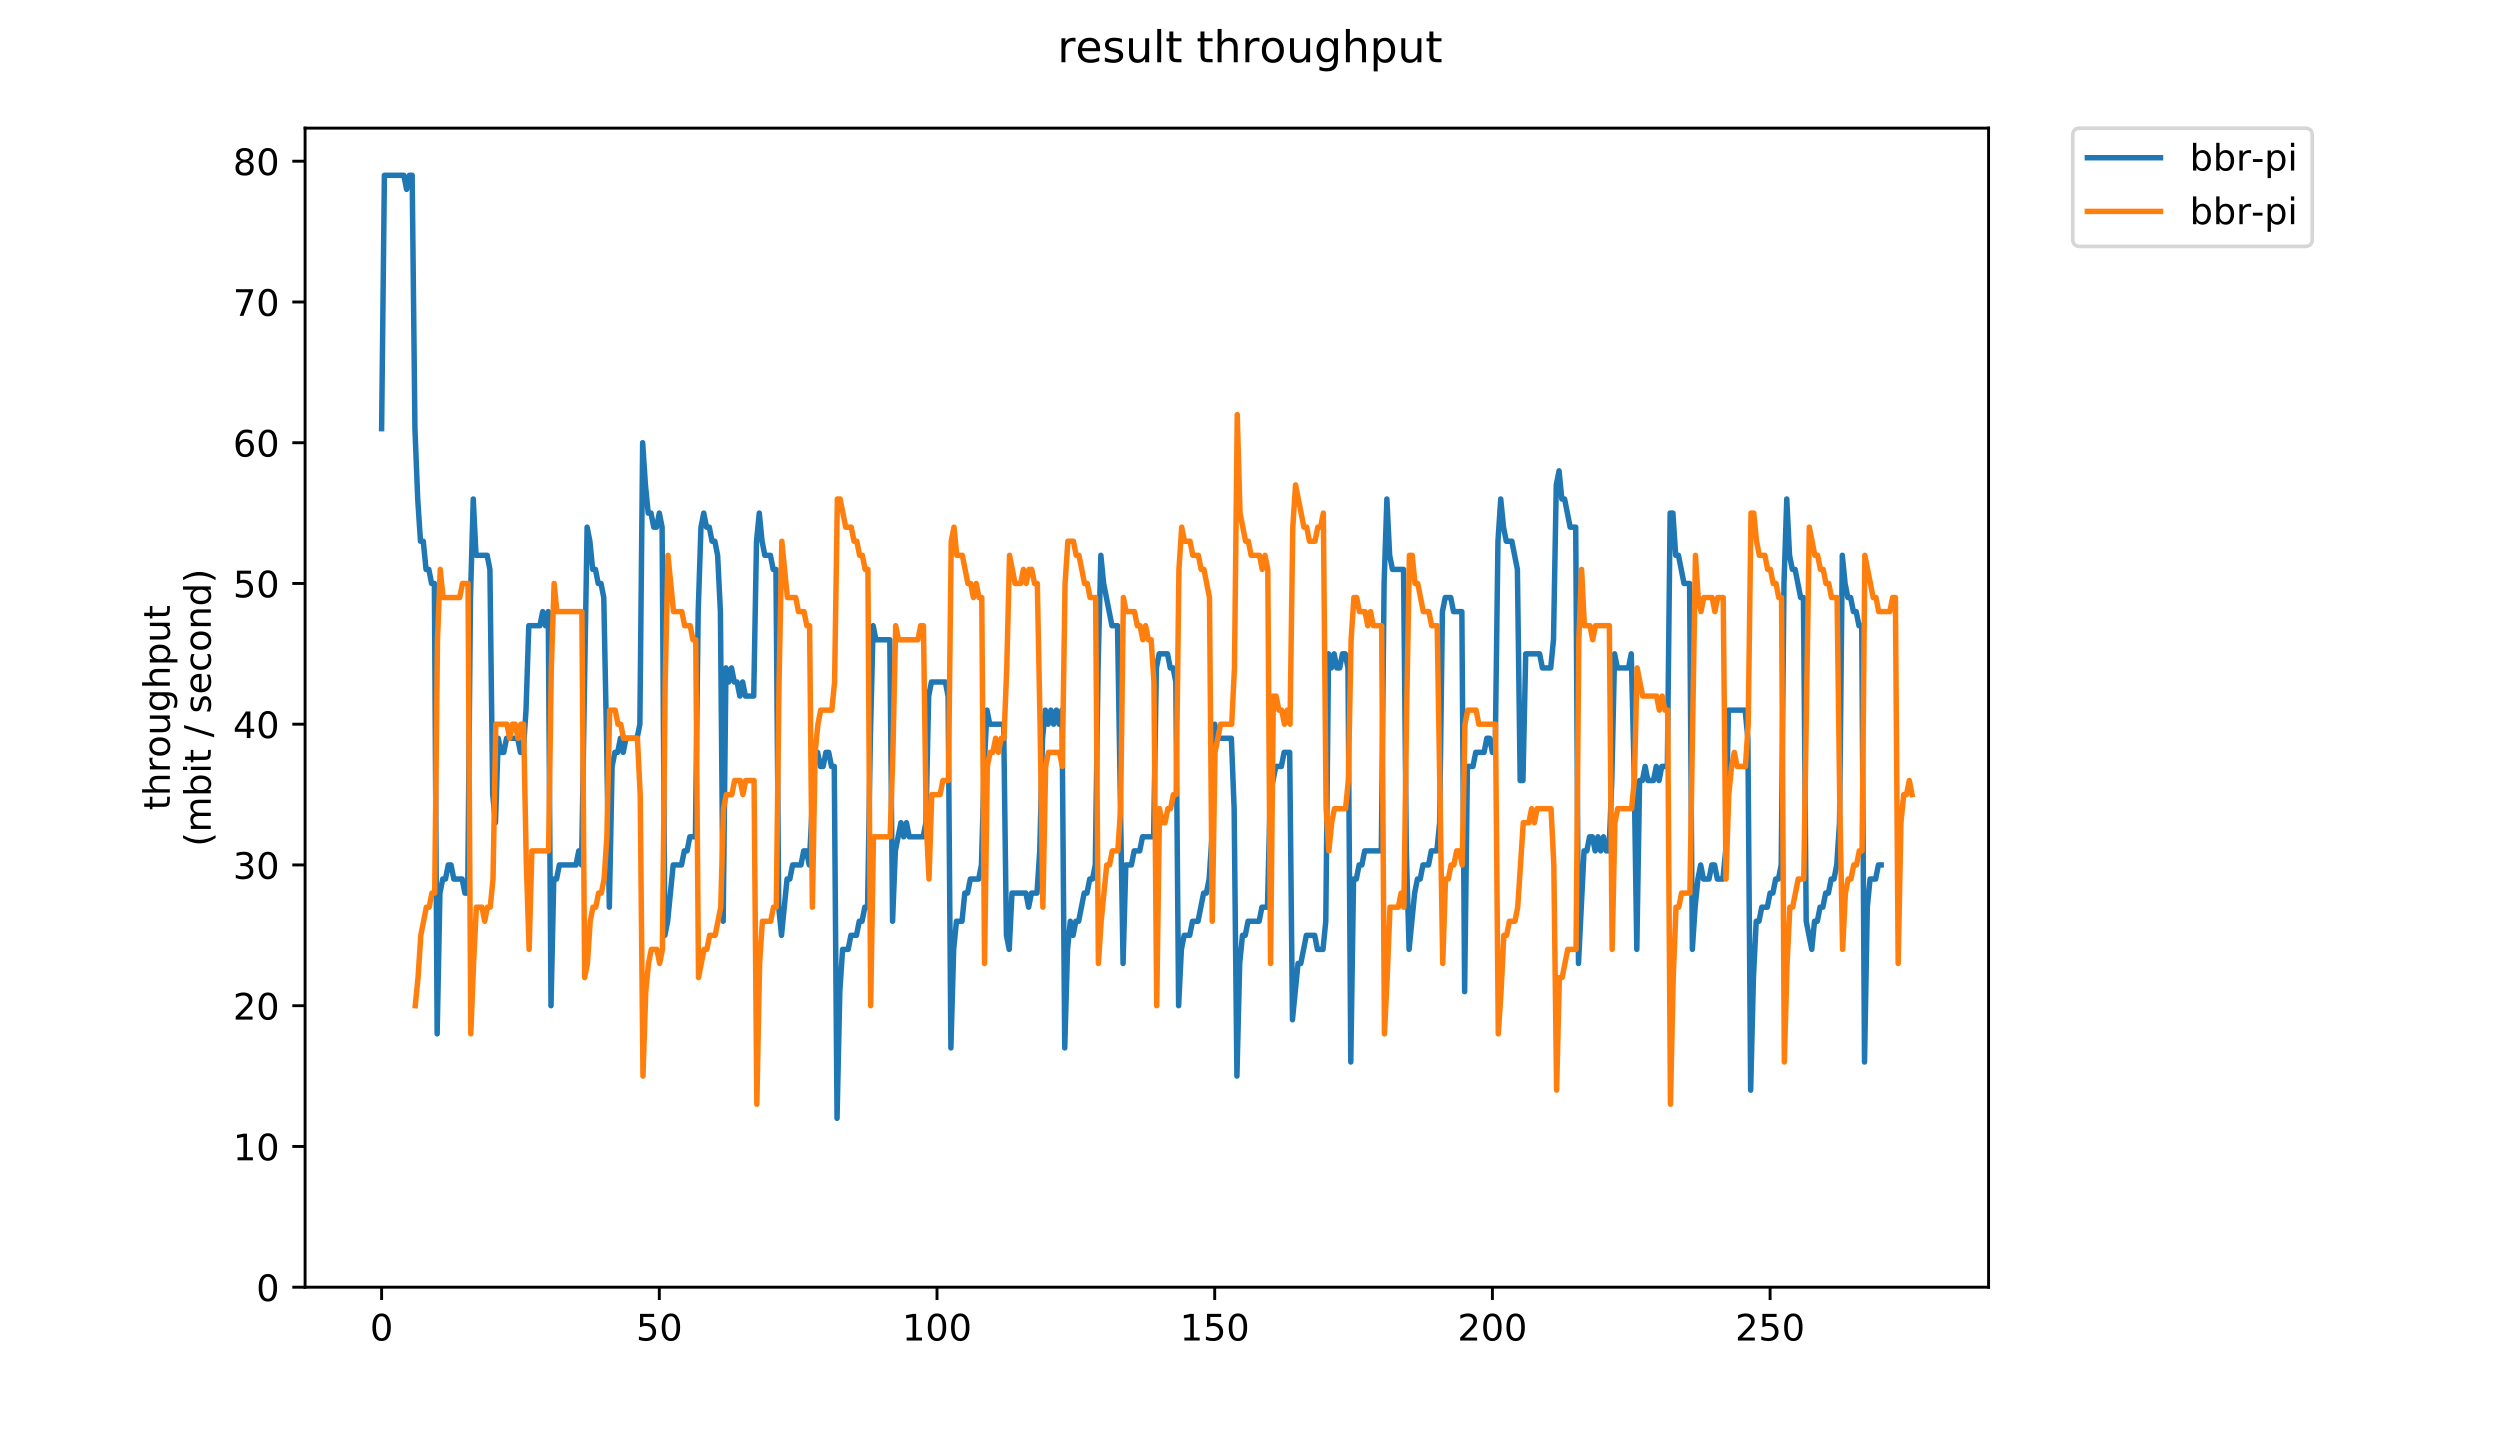 <?xml version="1.0" encoding="utf-8" standalone="no"?>
<!DOCTYPE svg PUBLIC "-//W3C//DTD SVG 1.1//EN"
  "http://www.w3.org/Graphics/SVG/1.1/DTD/svg11.dtd">
<!-- Created with matplotlib (https://matplotlib.org/) -->
<svg height="396pt" version="1.1" viewBox="0 0 684 396" width="684pt" xmlns="http://www.w3.org/2000/svg" xmlns:xlink="http://www.w3.org/1999/xlink">
 <defs>
  <style type="text/css">
*{stroke-linecap:butt;stroke-linejoin:round;}
  </style>
 </defs>
 <g id="figure_1">
  <g id="patch_1">
   <path d="M 0 396 
L 684 396 
L 684 0 
L 0 0 
z
" style="fill:#ffffff;"/>
  </g>
  <g id="axes_1">
   <g id="patch_2">
    <path d="M 83.472 352.174 
L 544.074 352.174 
L 544.074 35.062 
L 83.472 35.062 
z
" style="fill:#ffffff;"/>
   </g>
   <g id="matplotlib.axis_1">
    <g id="xtick_1">
     <g id="line2d_1">
      <defs>
       <path d="M 0 0 
L 0 3.5 
" id="m83beb18465" style="stroke:#000000;stroke-width:0.8;"/>
      </defs>
      <g>
       <use style="stroke:#000000;stroke-width:0.8;" x="104.409" xlink:href="#m83beb18465" y="352.174"/>
      </g>
     </g>
     <g id="text_1">
      <!-- 0 -->
      <defs>
       <path d="M 31.781 66.406 
Q 24.172 66.406 20.328 58.906 
Q 16.5 51.422 16.5 36.375 
Q 16.5 21.391 20.328 13.891 
Q 24.172 6.391 31.781 6.391 
Q 39.453 6.391 43.281 13.891 
Q 47.125 21.391 47.125 36.375 
Q 47.125 51.422 43.281 58.906 
Q 39.453 66.406 31.781 66.406 
z
M 31.781 74.219 
Q 44.047 74.219 50.516 64.516 
Q 56.984 54.828 56.984 36.375 
Q 56.984 17.969 50.516 8.266 
Q 44.047 -1.422 31.781 -1.422 
Q 19.531 -1.422 13.062 8.266 
Q 6.594 17.969 6.594 36.375 
Q 6.594 54.828 13.062 64.516 
Q 19.531 74.219 31.781 74.219 
z
" id="DejaVuSans-48"/>
      </defs>
      <g transform="translate(101.228 366.773)scale(0.1 -0.1)">
       <use xlink:href="#DejaVuSans-48"/>
      </g>
     </g>
    </g>
    <g id="xtick_2">
     <g id="line2d_2">
      <g>
       <use style="stroke:#000000;stroke-width:0.8;" x="180.387" xlink:href="#m83beb18465" y="352.174"/>
      </g>
     </g>
     <g id="text_2">
      <!-- 50 -->
      <defs>
       <path d="M 10.797 72.906 
L 49.516 72.906 
L 49.516 64.594 
L 19.828 64.594 
L 19.828 46.734 
Q 21.969 47.469 24.109 47.828 
Q 26.266 48.188 28.422 48.188 
Q 40.625 48.188 47.75 41.5 
Q 54.891 34.812 54.891 23.391 
Q 54.891 11.625 47.562 5.094 
Q 40.234 -1.422 26.906 -1.422 
Q 22.312 -1.422 17.547 -0.641 
Q 12.797 0.141 7.719 1.703 
L 7.719 11.625 
Q 12.109 9.234 16.797 8.062 
Q 21.484 6.891 26.703 6.891 
Q 35.156 6.891 40.078 11.328 
Q 45.016 15.766 45.016 23.391 
Q 45.016 31 40.078 35.438 
Q 35.156 39.891 26.703 39.891 
Q 22.75 39.891 18.812 39.016 
Q 14.891 38.141 10.797 36.281 
z
" id="DejaVuSans-53"/>
      </defs>
      <g transform="translate(174.024 366.773)scale(0.1 -0.1)">
       <use xlink:href="#DejaVuSans-53"/>
       <use x="63.623" xlink:href="#DejaVuSans-48"/>
      </g>
     </g>
    </g>
    <g id="xtick_3">
     <g id="line2d_3">
      <g>
       <use style="stroke:#000000;stroke-width:0.8;" x="256.365" xlink:href="#m83beb18465" y="352.174"/>
      </g>
     </g>
     <g id="text_3">
      <!-- 100 -->
      <defs>
       <path d="M 12.406 8.297 
L 28.516 8.297 
L 28.516 63.922 
L 10.984 60.406 
L 10.984 69.391 
L 28.422 72.906 
L 38.281 72.906 
L 38.281 8.297 
L 54.391 8.297 
L 54.391 0 
L 12.406 0 
z
" id="DejaVuSans-49"/>
      </defs>
      <g transform="translate(246.821 366.773)scale(0.1 -0.1)">
       <use xlink:href="#DejaVuSans-49"/>
       <use x="63.623" xlink:href="#DejaVuSans-48"/>
       <use x="127.246" xlink:href="#DejaVuSans-48"/>
      </g>
     </g>
    </g>
    <g id="xtick_4">
     <g id="line2d_4">
      <g>
       <use style="stroke:#000000;stroke-width:0.8;" x="332.343" xlink:href="#m83beb18465" y="352.174"/>
      </g>
     </g>
     <g id="text_4">
      <!-- 150 -->
      <g transform="translate(322.799 366.773)scale(0.1 -0.1)">
       <use xlink:href="#DejaVuSans-49"/>
       <use x="63.623" xlink:href="#DejaVuSans-53"/>
       <use x="127.246" xlink:href="#DejaVuSans-48"/>
      </g>
     </g>
    </g>
    <g id="xtick_5">
     <g id="line2d_5">
      <g>
       <use style="stroke:#000000;stroke-width:0.8;" x="408.321" xlink:href="#m83beb18465" y="352.174"/>
      </g>
     </g>
     <g id="text_5">
      <!-- 200 -->
      <defs>
       <path d="M 19.188 8.297 
L 53.609 8.297 
L 53.609 0 
L 7.328 0 
L 7.328 8.297 
Q 12.938 14.109 22.625 23.891 
Q 32.328 33.688 34.812 36.531 
Q 39.547 41.844 41.422 45.531 
Q 43.312 49.219 43.312 52.781 
Q 43.312 58.594 39.234 62.25 
Q 35.156 65.922 28.609 65.922 
Q 23.969 65.922 18.812 64.312 
Q 13.672 62.703 7.812 59.422 
L 7.812 69.391 
Q 13.766 71.781 18.938 73 
Q 24.125 74.219 28.422 74.219 
Q 39.75 74.219 46.484 68.547 
Q 53.219 62.891 53.219 53.422 
Q 53.219 48.922 51.531 44.891 
Q 49.859 40.875 45.406 35.406 
Q 44.188 33.984 37.641 27.219 
Q 31.109 20.453 19.188 8.297 
z
" id="DejaVuSans-50"/>
      </defs>
      <g transform="translate(398.777 366.773)scale(0.1 -0.1)">
       <use xlink:href="#DejaVuSans-50"/>
       <use x="63.623" xlink:href="#DejaVuSans-48"/>
       <use x="127.246" xlink:href="#DejaVuSans-48"/>
      </g>
     </g>
    </g>
    <g id="xtick_6">
     <g id="line2d_6">
      <g>
       <use style="stroke:#000000;stroke-width:0.8;" x="484.299" xlink:href="#m83beb18465" y="352.174"/>
      </g>
     </g>
     <g id="text_6">
      <!-- 250 -->
      <g transform="translate(474.755 366.773)scale(0.1 -0.1)">
       <use xlink:href="#DejaVuSans-50"/>
       <use x="63.623" xlink:href="#DejaVuSans-53"/>
       <use x="127.246" xlink:href="#DejaVuSans-48"/>
      </g>
     </g>
    </g>
   </g>
   <g id="matplotlib.axis_2">
    <g id="ytick_1">
     <g id="line2d_7">
      <defs>
       <path d="M 0 0 
L -3.5 0 
" id="m48e1505db1" style="stroke:#000000;stroke-width:0.8;"/>
      </defs>
      <g>
       <use style="stroke:#000000;stroke-width:0.8;" x="83.472" xlink:href="#m48e1505db1" y="352.174"/>
      </g>
     </g>
     <g id="text_7">
      <!-- 0 -->
      <g transform="translate(70.11 355.973)scale(0.1 -0.1)">
       <use xlink:href="#DejaVuSans-48"/>
      </g>
     </g>
    </g>
    <g id="ytick_2">
     <g id="line2d_8">
      <g>
       <use style="stroke:#000000;stroke-width:0.8;" x="83.472" xlink:href="#m48e1505db1" y="313.666"/>
      </g>
     </g>
     <g id="text_8">
      <!-- 10 -->
      <g transform="translate(63.747 317.466)scale(0.1 -0.1)">
       <use xlink:href="#DejaVuSans-49"/>
       <use x="63.623" xlink:href="#DejaVuSans-48"/>
      </g>
     </g>
    </g>
    <g id="ytick_3">
     <g id="line2d_9">
      <g>
       <use style="stroke:#000000;stroke-width:0.8;" x="83.472" xlink:href="#m48e1505db1" y="275.159"/>
      </g>
     </g>
     <g id="text_9">
      <!-- 20 -->
      <g transform="translate(63.747 278.958)scale(0.1 -0.1)">
       <use xlink:href="#DejaVuSans-50"/>
       <use x="63.623" xlink:href="#DejaVuSans-48"/>
      </g>
     </g>
    </g>
    <g id="ytick_4">
     <g id="line2d_10">
      <g>
       <use style="stroke:#000000;stroke-width:0.8;" x="83.472" xlink:href="#m48e1505db1" y="236.651"/>
      </g>
     </g>
     <g id="text_10">
      <!-- 30 -->
      <defs>
       <path d="M 40.578 39.312 
Q 47.656 37.797 51.625 33 
Q 55.609 28.219 55.609 21.188 
Q 55.609 10.406 48.188 4.484 
Q 40.766 -1.422 27.094 -1.422 
Q 22.516 -1.422 17.656 -0.516 
Q 12.797 0.391 7.625 2.203 
L 7.625 11.719 
Q 11.719 9.328 16.594 8.109 
Q 21.484 6.891 26.812 6.891 
Q 36.078 6.891 40.938 10.547 
Q 45.797 14.203 45.797 21.188 
Q 45.797 27.641 41.281 31.266 
Q 36.766 34.906 28.719 34.906 
L 20.219 34.906 
L 20.219 43.016 
L 29.109 43.016 
Q 36.375 43.016 40.234 45.922 
Q 44.094 48.828 44.094 54.297 
Q 44.094 59.906 40.109 62.906 
Q 36.141 65.922 28.719 65.922 
Q 24.656 65.922 20.016 65.031 
Q 15.375 64.156 9.812 62.312 
L 9.812 71.094 
Q 15.438 72.656 20.344 73.438 
Q 25.25 74.219 29.594 74.219 
Q 40.828 74.219 47.359 69.109 
Q 53.906 64.016 53.906 55.328 
Q 53.906 49.266 50.438 45.094 
Q 46.969 40.922 40.578 39.312 
z
" id="DejaVuSans-51"/>
      </defs>
      <g transform="translate(63.747 240.45)scale(0.1 -0.1)">
       <use xlink:href="#DejaVuSans-51"/>
       <use x="63.623" xlink:href="#DejaVuSans-48"/>
      </g>
     </g>
    </g>
    <g id="ytick_5">
     <g id="line2d_11">
      <g>
       <use style="stroke:#000000;stroke-width:0.8;" x="83.472" xlink:href="#m48e1505db1" y="198.143"/>
      </g>
     </g>
     <g id="text_11">
      <!-- 40 -->
      <defs>
       <path d="M 37.797 64.312 
L 12.891 25.391 
L 37.797 25.391 
z
M 35.203 72.906 
L 47.609 72.906 
L 47.609 25.391 
L 58.016 25.391 
L 58.016 17.188 
L 47.609 17.188 
L 47.609 0 
L 37.797 0 
L 37.797 17.188 
L 4.891 17.188 
L 4.891 26.703 
z
" id="DejaVuSans-52"/>
      </defs>
      <g transform="translate(63.747 201.942)scale(0.1 -0.1)">
       <use xlink:href="#DejaVuSans-52"/>
       <use x="63.623" xlink:href="#DejaVuSans-48"/>
      </g>
     </g>
    </g>
    <g id="ytick_6">
     <g id="line2d_12">
      <g>
       <use style="stroke:#000000;stroke-width:0.8;" x="83.472" xlink:href="#m48e1505db1" y="159.635"/>
      </g>
     </g>
     <g id="text_12">
      <!-- 50 -->
      <g transform="translate(63.747 163.434)scale(0.1 -0.1)">
       <use xlink:href="#DejaVuSans-53"/>
       <use x="63.623" xlink:href="#DejaVuSans-48"/>
      </g>
     </g>
    </g>
    <g id="ytick_7">
     <g id="line2d_13">
      <g>
       <use style="stroke:#000000;stroke-width:0.8;" x="83.472" xlink:href="#m48e1505db1" y="121.127"/>
      </g>
     </g>
     <g id="text_13">
      <!-- 60 -->
      <defs>
       <path d="M 33.016 40.375 
Q 26.375 40.375 22.484 35.828 
Q 18.609 31.297 18.609 23.391 
Q 18.609 15.531 22.484 10.953 
Q 26.375 6.391 33.016 6.391 
Q 39.656 6.391 43.531 10.953 
Q 47.406 15.531 47.406 23.391 
Q 47.406 31.297 43.531 35.828 
Q 39.656 40.375 33.016 40.375 
z
M 52.594 71.297 
L 52.594 62.312 
Q 48.875 64.062 45.094 64.984 
Q 41.312 65.922 37.594 65.922 
Q 27.828 65.922 22.672 59.328 
Q 17.531 52.734 16.797 39.406 
Q 19.672 43.656 24.016 45.922 
Q 28.375 48.188 33.594 48.188 
Q 44.578 48.188 50.953 41.516 
Q 57.328 34.859 57.328 23.391 
Q 57.328 12.156 50.688 5.359 
Q 44.047 -1.422 33.016 -1.422 
Q 20.359 -1.422 13.672 8.266 
Q 6.984 17.969 6.984 36.375 
Q 6.984 53.656 15.188 63.938 
Q 23.391 74.219 37.203 74.219 
Q 40.922 74.219 44.703 73.484 
Q 48.484 72.75 52.594 71.297 
z
" id="DejaVuSans-54"/>
      </defs>
      <g transform="translate(63.747 124.927)scale(0.1 -0.1)">
       <use xlink:href="#DejaVuSans-54"/>
       <use x="63.623" xlink:href="#DejaVuSans-48"/>
      </g>
     </g>
    </g>
    <g id="ytick_8">
     <g id="line2d_14">
      <g>
       <use style="stroke:#000000;stroke-width:0.8;" x="83.472" xlink:href="#m48e1505db1" y="82.62"/>
      </g>
     </g>
     <g id="text_14">
      <!-- 70 -->
      <defs>
       <path d="M 8.203 72.906 
L 55.078 72.906 
L 55.078 68.703 
L 28.609 0 
L 18.312 0 
L 43.219 64.594 
L 8.203 64.594 
z
" id="DejaVuSans-55"/>
      </defs>
      <g transform="translate(63.747 86.419)scale(0.1 -0.1)">
       <use xlink:href="#DejaVuSans-55"/>
       <use x="63.623" xlink:href="#DejaVuSans-48"/>
      </g>
     </g>
    </g>
    <g id="ytick_9">
     <g id="line2d_15">
      <g>
       <use style="stroke:#000000;stroke-width:0.8;" x="83.472" xlink:href="#m48e1505db1" y="44.112"/>
      </g>
     </g>
     <g id="text_15">
      <!-- 80 -->
      <defs>
       <path d="M 31.781 34.625 
Q 24.75 34.625 20.719 30.859 
Q 16.703 27.094 16.703 20.516 
Q 16.703 13.922 20.719 10.156 
Q 24.75 6.391 31.781 6.391 
Q 38.812 6.391 42.859 10.172 
Q 46.922 13.969 46.922 20.516 
Q 46.922 27.094 42.891 30.859 
Q 38.875 34.625 31.781 34.625 
z
M 21.922 38.812 
Q 15.578 40.375 12.031 44.719 
Q 8.5 49.078 8.5 55.328 
Q 8.5 64.062 14.719 69.141 
Q 20.953 74.219 31.781 74.219 
Q 42.672 74.219 48.875 69.141 
Q 55.078 64.062 55.078 55.328 
Q 55.078 49.078 51.531 44.719 
Q 48 40.375 41.703 38.812 
Q 48.828 37.156 52.797 32.312 
Q 56.781 27.484 56.781 20.516 
Q 56.781 9.906 50.312 4.234 
Q 43.844 -1.422 31.781 -1.422 
Q 19.734 -1.422 13.25 4.234 
Q 6.781 9.906 6.781 20.516 
Q 6.781 27.484 10.781 32.312 
Q 14.797 37.156 21.922 38.812 
z
M 18.312 54.391 
Q 18.312 48.734 21.844 45.562 
Q 25.391 42.391 31.781 42.391 
Q 38.141 42.391 41.719 45.562 
Q 45.312 48.734 45.312 54.391 
Q 45.312 60.062 41.719 63.234 
Q 38.141 66.406 31.781 66.406 
Q 25.391 66.406 21.844 63.234 
Q 18.312 60.062 18.312 54.391 
z
" id="DejaVuSans-56"/>
      </defs>
      <g transform="translate(63.747 47.911)scale(0.1 -0.1)">
       <use xlink:href="#DejaVuSans-56"/>
       <use x="63.623" xlink:href="#DejaVuSans-48"/>
      </g>
     </g>
    </g>
    <g id="text_16">
     <!-- throughput -->
     <defs>
      <path d="M 18.312 70.219 
L 18.312 54.688 
L 36.812 54.688 
L 36.812 47.703 
L 18.312 47.703 
L 18.312 18.016 
Q 18.312 11.328 20.141 9.422 
Q 21.969 7.516 27.594 7.516 
L 36.812 7.516 
L 36.812 0 
L 27.594 0 
Q 17.188 0 13.234 3.875 
Q 9.281 7.766 9.281 18.016 
L 9.281 47.703 
L 2.688 47.703 
L 2.688 54.688 
L 9.281 54.688 
L 9.281 70.219 
z
" id="DejaVuSans-116"/>
      <path d="M 54.891 33.016 
L 54.891 0 
L 45.906 0 
L 45.906 32.719 
Q 45.906 40.484 42.875 44.328 
Q 39.844 48.188 33.797 48.188 
Q 26.516 48.188 22.312 43.547 
Q 18.109 38.922 18.109 30.906 
L 18.109 0 
L 9.078 0 
L 9.078 75.984 
L 18.109 75.984 
L 18.109 46.188 
Q 21.344 51.125 25.703 53.562 
Q 30.078 56 35.797 56 
Q 45.219 56 50.047 50.172 
Q 54.891 44.344 54.891 33.016 
z
" id="DejaVuSans-104"/>
      <path d="M 41.109 46.297 
Q 39.594 47.172 37.812 47.578 
Q 36.031 48 33.891 48 
Q 26.266 48 22.188 43.047 
Q 18.109 38.094 18.109 28.812 
L 18.109 0 
L 9.078 0 
L 9.078 54.688 
L 18.109 54.688 
L 18.109 46.188 
Q 20.953 51.172 25.484 53.578 
Q 30.031 56 36.531 56 
Q 37.453 56 38.578 55.875 
Q 39.703 55.766 41.062 55.516 
z
" id="DejaVuSans-114"/>
      <path d="M 30.609 48.391 
Q 23.391 48.391 19.188 42.75 
Q 14.984 37.109 14.984 27.297 
Q 14.984 17.484 19.156 11.844 
Q 23.344 6.203 30.609 6.203 
Q 37.797 6.203 41.984 11.859 
Q 46.188 17.531 46.188 27.297 
Q 46.188 37.016 41.984 42.703 
Q 37.797 48.391 30.609 48.391 
z
M 30.609 56 
Q 42.328 56 49.016 48.375 
Q 55.719 40.766 55.719 27.297 
Q 55.719 13.875 49.016 6.219 
Q 42.328 -1.422 30.609 -1.422 
Q 18.844 -1.422 12.172 6.219 
Q 5.516 13.875 5.516 27.297 
Q 5.516 40.766 12.172 48.375 
Q 18.844 56 30.609 56 
z
" id="DejaVuSans-111"/>
      <path d="M 8.5 21.578 
L 8.5 54.688 
L 17.484 54.688 
L 17.484 21.922 
Q 17.484 14.156 20.5 10.266 
Q 23.531 6.391 29.594 6.391 
Q 36.859 6.391 41.078 11.031 
Q 45.312 15.672 45.312 23.688 
L 45.312 54.688 
L 54.297 54.688 
L 54.297 0 
L 45.312 0 
L 45.312 8.406 
Q 42.047 3.422 37.719 1 
Q 33.406 -1.422 27.688 -1.422 
Q 18.266 -1.422 13.375 4.438 
Q 8.5 10.297 8.5 21.578 
z
M 31.109 56 
z
" id="DejaVuSans-117"/>
      <path d="M 45.406 27.984 
Q 45.406 37.75 41.375 43.109 
Q 37.359 48.484 30.078 48.484 
Q 22.859 48.484 18.828 43.109 
Q 14.797 37.75 14.797 27.984 
Q 14.797 18.266 18.828 12.891 
Q 22.859 7.516 30.078 7.516 
Q 37.359 7.516 41.375 12.891 
Q 45.406 18.266 45.406 27.984 
z
M 54.391 6.781 
Q 54.391 -7.172 48.188 -13.984 
Q 42 -20.797 29.203 -20.797 
Q 24.469 -20.797 20.266 -20.094 
Q 16.062 -19.391 12.109 -17.922 
L 12.109 -9.188 
Q 16.062 -11.328 19.922 -12.344 
Q 23.781 -13.375 27.781 -13.375 
Q 36.625 -13.375 41.016 -8.766 
Q 45.406 -4.156 45.406 5.172 
L 45.406 9.625 
Q 42.625 4.781 38.281 2.391 
Q 33.938 0 27.875 0 
Q 17.828 0 11.672 7.656 
Q 5.516 15.328 5.516 27.984 
Q 5.516 40.672 11.672 48.328 
Q 17.828 56 27.875 56 
Q 33.938 56 38.281 53.609 
Q 42.625 51.219 45.406 46.391 
L 45.406 54.688 
L 54.391 54.688 
z
" id="DejaVuSans-103"/>
      <path d="M 18.109 8.203 
L 18.109 -20.797 
L 9.078 -20.797 
L 9.078 54.688 
L 18.109 54.688 
L 18.109 46.391 
Q 20.953 51.266 25.266 53.625 
Q 29.594 56 35.594 56 
Q 45.562 56 51.781 48.094 
Q 58.016 40.188 58.016 27.297 
Q 58.016 14.406 51.781 6.484 
Q 45.562 -1.422 35.594 -1.422 
Q 29.594 -1.422 25.266 0.953 
Q 20.953 3.328 18.109 8.203 
z
M 48.688 27.297 
Q 48.688 37.203 44.609 42.844 
Q 40.531 48.484 33.406 48.484 
Q 26.266 48.484 22.188 42.844 
Q 18.109 37.203 18.109 27.297 
Q 18.109 17.391 22.188 11.75 
Q 26.266 6.109 33.406 6.109 
Q 40.531 6.109 44.609 11.75 
Q 48.688 17.391 48.688 27.297 
z
" id="DejaVuSans-112"/>
     </defs>
     <g transform="translate(46.47 221.675)rotate(-90)scale(0.1 -0.1)">
      <use xlink:href="#DejaVuSans-116"/>
      <use x="39.209" xlink:href="#DejaVuSans-104"/>
      <use x="102.588" xlink:href="#DejaVuSans-114"/>
      <use x="143.67" xlink:href="#DejaVuSans-111"/>
      <use x="204.852" xlink:href="#DejaVuSans-117"/>
      <use x="268.23" xlink:href="#DejaVuSans-103"/>
      <use x="331.707" xlink:href="#DejaVuSans-104"/>
      <use x="395.086" xlink:href="#DejaVuSans-112"/>
      <use x="458.562" xlink:href="#DejaVuSans-117"/>
      <use x="521.941" xlink:href="#DejaVuSans-116"/>
     </g>
     <!-- (mbit / second) -->
     <defs>
      <path d="M 31 75.875 
Q 24.469 64.656 21.281 53.656 
Q 18.109 42.672 18.109 31.391 
Q 18.109 20.125 21.312 9.062 
Q 24.516 -2 31 -13.188 
L 23.188 -13.188 
Q 15.875 -1.703 12.234 9.375 
Q 8.594 20.453 8.594 31.391 
Q 8.594 42.281 12.203 53.312 
Q 15.828 64.359 23.188 75.875 
z
" id="DejaVuSans-40"/>
      <path d="M 52 44.188 
Q 55.375 50.25 60.062 53.125 
Q 64.75 56 71.094 56 
Q 79.641 56 84.281 50.016 
Q 88.922 44.047 88.922 33.016 
L 88.922 0 
L 79.891 0 
L 79.891 32.719 
Q 79.891 40.578 77.094 44.375 
Q 74.312 48.188 68.609 48.188 
Q 61.625 48.188 57.562 43.547 
Q 53.516 38.922 53.516 30.906 
L 53.516 0 
L 44.484 0 
L 44.484 32.719 
Q 44.484 40.625 41.703 44.406 
Q 38.922 48.188 33.109 48.188 
Q 26.219 48.188 22.156 43.531 
Q 18.109 38.875 18.109 30.906 
L 18.109 0 
L 9.078 0 
L 9.078 54.688 
L 18.109 54.688 
L 18.109 46.188 
Q 21.188 51.219 25.484 53.609 
Q 29.781 56 35.688 56 
Q 41.656 56 45.828 52.969 
Q 50 49.953 52 44.188 
z
" id="DejaVuSans-109"/>
      <path d="M 48.688 27.297 
Q 48.688 37.203 44.609 42.844 
Q 40.531 48.484 33.406 48.484 
Q 26.266 48.484 22.188 42.844 
Q 18.109 37.203 18.109 27.297 
Q 18.109 17.391 22.188 11.75 
Q 26.266 6.109 33.406 6.109 
Q 40.531 6.109 44.609 11.75 
Q 48.688 17.391 48.688 27.297 
z
M 18.109 46.391 
Q 20.953 51.266 25.266 53.625 
Q 29.594 56 35.594 56 
Q 45.562 56 51.781 48.094 
Q 58.016 40.188 58.016 27.297 
Q 58.016 14.406 51.781 6.484 
Q 45.562 -1.422 35.594 -1.422 
Q 29.594 -1.422 25.266 0.953 
Q 20.953 3.328 18.109 8.203 
L 18.109 0 
L 9.078 0 
L 9.078 75.984 
L 18.109 75.984 
z
" id="DejaVuSans-98"/>
      <path d="M 9.422 54.688 
L 18.406 54.688 
L 18.406 0 
L 9.422 0 
z
M 9.422 75.984 
L 18.406 75.984 
L 18.406 64.594 
L 9.422 64.594 
z
" id="DejaVuSans-105"/>
      <path id="DejaVuSans-32"/>
      <path d="M 25.391 72.906 
L 33.688 72.906 
L 8.297 -9.281 
L 0 -9.281 
z
" id="DejaVuSans-47"/>
      <path d="M 44.281 53.078 
L 44.281 44.578 
Q 40.484 46.531 36.375 47.5 
Q 32.281 48.484 27.875 48.484 
Q 21.188 48.484 17.844 46.438 
Q 14.5 44.391 14.5 40.281 
Q 14.5 37.156 16.891 35.375 
Q 19.281 33.594 26.516 31.984 
L 29.594 31.297 
Q 39.156 29.25 43.188 25.516 
Q 47.219 21.781 47.219 15.094 
Q 47.219 7.469 41.188 3.016 
Q 35.156 -1.422 24.609 -1.422 
Q 20.219 -1.422 15.453 -0.562 
Q 10.688 0.297 5.422 2 
L 5.422 11.281 
Q 10.406 8.688 15.234 7.391 
Q 20.062 6.109 24.812 6.109 
Q 31.156 6.109 34.562 8.281 
Q 37.984 10.453 37.984 14.406 
Q 37.984 18.062 35.516 20.016 
Q 33.062 21.969 24.703 23.781 
L 21.578 24.516 
Q 13.234 26.266 9.516 29.906 
Q 5.812 33.547 5.812 39.891 
Q 5.812 47.609 11.281 51.797 
Q 16.75 56 26.812 56 
Q 31.781 56 36.172 55.266 
Q 40.578 54.547 44.281 53.078 
z
" id="DejaVuSans-115"/>
      <path d="M 56.203 29.594 
L 56.203 25.203 
L 14.891 25.203 
Q 15.484 15.922 20.484 11.062 
Q 25.484 6.203 34.422 6.203 
Q 39.594 6.203 44.453 7.469 
Q 49.312 8.734 54.109 11.281 
L 54.109 2.781 
Q 49.266 0.734 44.188 -0.344 
Q 39.109 -1.422 33.891 -1.422 
Q 20.797 -1.422 13.156 6.188 
Q 5.516 13.812 5.516 26.812 
Q 5.516 40.234 12.766 48.109 
Q 20.016 56 32.328 56 
Q 43.359 56 49.781 48.891 
Q 56.203 41.797 56.203 29.594 
z
M 47.219 32.234 
Q 47.125 39.594 43.094 43.984 
Q 39.062 48.391 32.422 48.391 
Q 24.906 48.391 20.391 44.141 
Q 15.875 39.891 15.188 32.172 
z
" id="DejaVuSans-101"/>
      <path d="M 48.781 52.594 
L 48.781 44.188 
Q 44.969 46.297 41.141 47.344 
Q 37.312 48.391 33.406 48.391 
Q 24.656 48.391 19.812 42.844 
Q 14.984 37.312 14.984 27.297 
Q 14.984 17.281 19.812 11.734 
Q 24.656 6.203 33.406 6.203 
Q 37.312 6.203 41.141 7.25 
Q 44.969 8.297 48.781 10.406 
L 48.781 2.094 
Q 45.016 0.344 40.984 -0.531 
Q 36.969 -1.422 32.422 -1.422 
Q 20.062 -1.422 12.781 6.344 
Q 5.516 14.109 5.516 27.297 
Q 5.516 40.672 12.859 48.328 
Q 20.219 56 33.016 56 
Q 37.156 56 41.109 55.141 
Q 45.062 54.297 48.781 52.594 
z
" id="DejaVuSans-99"/>
      <path d="M 54.891 33.016 
L 54.891 0 
L 45.906 0 
L 45.906 32.719 
Q 45.906 40.484 42.875 44.328 
Q 39.844 48.188 33.797 48.188 
Q 26.516 48.188 22.312 43.547 
Q 18.109 38.922 18.109 30.906 
L 18.109 0 
L 9.078 0 
L 9.078 54.688 
L 18.109 54.688 
L 18.109 46.188 
Q 21.344 51.125 25.703 53.562 
Q 30.078 56 35.797 56 
Q 45.219 56 50.047 50.172 
Q 54.891 44.344 54.891 33.016 
z
" id="DejaVuSans-110"/>
      <path d="M 45.406 46.391 
L 45.406 75.984 
L 54.391 75.984 
L 54.391 0 
L 45.406 0 
L 45.406 8.203 
Q 42.578 3.328 38.25 0.953 
Q 33.938 -1.422 27.875 -1.422 
Q 17.969 -1.422 11.734 6.484 
Q 5.516 14.406 5.516 27.297 
Q 5.516 40.188 11.734 48.094 
Q 17.969 56 27.875 56 
Q 33.938 56 38.25 53.625 
Q 42.578 51.266 45.406 46.391 
z
M 14.797 27.297 
Q 14.797 17.391 18.875 11.75 
Q 22.953 6.109 30.078 6.109 
Q 37.203 6.109 41.297 11.75 
Q 45.406 17.391 45.406 27.297 
Q 45.406 37.203 41.297 42.844 
Q 37.203 48.484 30.078 48.484 
Q 22.953 48.484 18.875 42.844 
Q 14.797 37.203 14.797 27.297 
z
" id="DejaVuSans-100"/>
      <path d="M 8.016 75.875 
L 15.828 75.875 
Q 23.141 64.359 26.781 53.312 
Q 30.422 42.281 30.422 31.391 
Q 30.422 20.453 26.781 9.375 
Q 23.141 -1.703 15.828 -13.188 
L 8.016 -13.188 
Q 14.5 -2 17.703 9.062 
Q 20.906 20.125 20.906 31.391 
Q 20.906 42.672 17.703 53.656 
Q 14.5 64.656 8.016 75.875 
z
" id="DejaVuSans-41"/>
     </defs>
     <g transform="translate(57.668 231.609)rotate(-90)scale(0.1 -0.1)">
      <use xlink:href="#DejaVuSans-40"/>
      <use x="39.014" xlink:href="#DejaVuSans-109"/>
      <use x="136.426" xlink:href="#DejaVuSans-98"/>
      <use x="199.902" xlink:href="#DejaVuSans-105"/>
      <use x="227.686" xlink:href="#DejaVuSans-116"/>
      <use x="266.895" xlink:href="#DejaVuSans-32"/>
      <use x="298.682" xlink:href="#DejaVuSans-47"/>
      <use x="332.373" xlink:href="#DejaVuSans-32"/>
      <use x="364.16" xlink:href="#DejaVuSans-115"/>
      <use x="416.26" xlink:href="#DejaVuSans-101"/>
      <use x="477.783" xlink:href="#DejaVuSans-99"/>
      <use x="532.764" xlink:href="#DejaVuSans-111"/>
      <use x="593.945" xlink:href="#DejaVuSans-110"/>
      <use x="657.324" xlink:href="#DejaVuSans-100"/>
      <use x="720.801" xlink:href="#DejaVuSans-41"/>
     </g>
    </g>
   </g>
   <g id="line2d_16">
    <path clip-path="url(#p2a12ad0fdf)" d="M 104.409 117.277 
L 105.169 47.963 
L 110.487 47.963 
L 111.247 51.813 
L 112.007 47.963 
L 112.766 47.963 
L 113.526 117.277 
L 114.286 136.531 
L 115.046 148.083 
L 115.805 148.083 
L 116.565 155.784 
L 117.325 155.784 
L 118.085 159.635 
L 118.845 159.635 
L 119.604 282.86 
L 120.364 244.352 
L 121.124 240.502 
L 121.884 240.502 
L 122.644 236.651 
L 123.403 236.651 
L 124.163 240.502 
L 126.442 240.502 
L 127.202 244.352 
L 127.962 244.352 
L 128.722 163.486 
L 129.482 136.531 
L 130.241 151.934 
L 133.28 151.934 
L 134.04 155.784 
L 134.8 217.397 
L 135.56 225.098 
L 136.32 201.994 
L 137.079 205.845 
L 137.839 205.845 
L 138.599 201.994 
L 141.638 201.994 
L 142.398 205.845 
L 143.158 205.845 
L 143.917 194.292 
L 144.677 171.188 
L 147.716 171.188 
L 148.476 167.337 
L 149.236 171.188 
L 149.996 167.337 
L 150.755 275.159 
L 151.515 240.502 
L 152.275 240.502 
L 153.035 236.651 
L 157.593 236.651 
L 158.353 232.8 
L 159.113 236.651 
L 160.633 144.232 
L 161.392 148.083 
L 162.152 155.784 
L 162.912 155.784 
L 163.672 159.635 
L 164.431 159.635 
L 165.191 163.486 
L 165.951 201.994 
L 166.711 248.203 
L 167.471 209.695 
L 168.23 205.845 
L 168.99 205.845 
L 169.75 201.994 
L 170.51 205.845 
L 171.269 201.994 
L 174.309 201.994 
L 175.068 198.143 
L 175.828 121.127 
L 176.588 132.68 
L 177.348 140.381 
L 178.107 140.381 
L 178.867 144.232 
L 179.627 144.232 
L 180.387 140.381 
L 181.147 144.232 
L 181.906 255.905 
L 182.666 252.054 
L 184.186 236.651 
L 186.465 236.651 
L 187.225 232.8 
L 187.985 232.8 
L 188.744 228.949 
L 190.264 228.949 
L 191.024 167.337 
L 191.784 144.232 
L 192.543 140.381 
L 193.303 144.232 
L 194.063 144.232 
L 194.823 148.083 
L 195.582 148.083 
L 196.342 151.934 
L 197.102 167.337 
L 197.862 252.054 
L 198.622 182.74 
L 199.381 186.591 
L 200.141 182.74 
L 200.901 186.591 
L 201.661 186.591 
L 202.42 190.441 
L 203.18 186.591 
L 203.94 190.441 
L 206.219 190.441 
L 206.979 148.083 
L 207.739 140.381 
L 208.499 148.083 
L 209.258 151.934 
L 210.778 151.934 
L 211.538 155.784 
L 212.298 155.784 
L 213.057 248.203 
L 213.817 255.905 
L 215.337 240.502 
L 216.097 240.502 
L 216.856 236.651 
L 219.136 236.651 
L 219.895 232.8 
L 220.655 232.8 
L 221.415 236.651 
L 222.935 205.845 
L 223.694 205.845 
L 224.454 209.695 
L 225.214 209.695 
L 225.974 205.845 
L 226.733 205.845 
L 227.493 209.695 
L 228.253 209.695 
L 229.013 305.965 
L 229.773 271.308 
L 230.532 259.755 
L 232.052 259.755 
L 232.812 255.905 
L 234.331 255.905 
L 235.091 252.054 
L 235.851 252.054 
L 236.611 248.203 
L 237.37 248.203 
L 238.13 201.994 
L 238.89 171.188 
L 239.65 175.038 
L 243.449 175.038 
L 244.208 252.054 
L 244.968 232.8 
L 246.488 225.098 
L 247.248 228.949 
L 248.007 225.098 
L 248.767 228.949 
L 252.566 228.949 
L 253.326 225.098 
L 254.086 190.441 
L 254.845 186.591 
L 258.644 186.591 
L 259.404 190.441 
L 260.164 286.711 
L 260.924 259.755 
L 261.683 252.054 
L 263.203 252.054 
L 263.963 244.352 
L 264.722 244.352 
L 265.482 240.502 
L 267.762 240.502 
L 268.521 236.651 
L 269.281 209.695 
L 270.041 194.292 
L 270.801 198.143 
L 274.6 198.143 
L 275.359 255.905 
L 276.119 259.755 
L 276.879 244.352 
L 280.678 244.352 
L 281.438 248.203 
L 282.197 244.352 
L 283.717 244.352 
L 284.477 232.8 
L 285.237 201.994 
L 285.996 194.292 
L 286.756 198.143 
L 287.516 194.292 
L 288.276 198.143 
L 289.035 194.292 
L 289.795 198.143 
L 290.555 194.292 
L 291.315 286.711 
L 292.075 259.755 
L 292.834 252.054 
L 293.594 255.905 
L 294.354 252.054 
L 295.114 252.054 
L 296.633 244.352 
L 297.393 244.352 
L 298.153 240.502 
L 298.913 240.502 
L 299.672 236.651 
L 300.432 182.74 
L 301.192 151.934 
L 301.952 159.635 
L 304.231 171.188 
L 305.751 171.188 
L 307.27 263.606 
L 308.03 236.651 
L 309.55 236.651 
L 310.309 232.8 
L 311.829 232.8 
L 312.589 228.949 
L 315.628 228.949 
L 316.388 182.74 
L 317.147 178.889 
L 319.427 178.889 
L 320.186 182.74 
L 320.946 182.74 
L 321.706 186.591 
L 322.466 275.159 
L 323.226 259.755 
L 323.985 255.905 
L 325.505 255.905 
L 326.265 252.054 
L 327.784 252.054 
L 329.304 244.352 
L 330.064 244.352 
L 330.823 240.502 
L 331.583 228.949 
L 332.343 198.143 
L 333.103 201.994 
L 336.902 201.994 
L 337.661 221.248 
L 338.421 294.412 
L 339.181 263.606 
L 339.941 255.905 
L 340.701 255.905 
L 341.46 252.054 
L 344.499 252.054 
L 345.259 248.203 
L 346.779 248.203 
L 347.539 217.397 
L 349.058 209.695 
L 350.578 209.695 
L 351.337 205.845 
L 352.857 205.845 
L 353.617 279.009 
L 355.136 263.606 
L 355.896 263.606 
L 357.416 255.905 
L 359.695 255.905 
L 360.455 259.755 
L 361.974 259.755 
L 362.734 252.054 
L 363.494 178.889 
L 364.254 182.74 
L 365.013 178.889 
L 365.773 182.74 
L 366.533 182.74 
L 367.293 178.889 
L 368.053 178.889 
L 368.812 182.74 
L 369.572 290.562 
L 370.332 240.502 
L 371.092 240.502 
L 371.852 236.651 
L 372.611 236.651 
L 373.371 232.8 
L 377.93 232.8 
L 378.69 159.635 
L 379.449 136.531 
L 380.209 151.934 
L 380.969 155.784 
L 384.008 155.784 
L 384.768 232.8 
L 385.528 259.755 
L 387.047 244.352 
L 387.807 240.502 
L 388.567 240.502 
L 389.326 236.651 
L 390.846 236.651 
L 391.606 232.8 
L 393.125 232.8 
L 393.885 225.098 
L 394.645 167.337 
L 395.405 163.486 
L 396.924 163.486 
L 397.684 167.337 
L 399.963 167.337 
L 400.723 271.308 
L 401.483 209.695 
L 403.003 209.695 
L 403.762 205.845 
L 406.042 205.845 
L 406.801 201.994 
L 407.561 201.994 
L 408.321 205.845 
L 409.081 205.845 
L 409.841 148.083 
L 410.6 136.531 
L 411.36 144.232 
L 412.12 148.083 
L 413.639 148.083 
L 415.159 155.784 
L 415.919 213.546 
L 416.679 213.546 
L 417.438 178.889 
L 421.237 178.889 
L 421.997 182.74 
L 424.276 182.74 
L 425.036 175.038 
L 425.796 132.68 
L 426.556 128.829 
L 427.315 136.531 
L 428.075 136.531 
L 429.595 144.232 
L 431.114 144.232 
L 431.874 263.606 
L 433.394 232.8 
L 434.154 232.8 
L 434.913 228.949 
L 435.673 228.949 
L 436.433 232.8 
L 437.193 228.949 
L 437.952 232.8 
L 438.712 228.949 
L 439.472 232.8 
L 440.232 232.8 
L 440.992 213.546 
L 441.751 178.889 
L 442.511 182.74 
L 445.55 182.74 
L 446.31 178.889 
L 447.07 209.695 
L 447.83 259.755 
L 448.589 213.546 
L 449.349 213.546 
L 450.109 209.695 
L 450.869 213.546 
L 452.388 213.546 
L 453.148 209.695 
L 453.908 213.546 
L 454.668 209.695 
L 456.187 209.695 
L 456.947 140.381 
L 457.707 140.381 
L 458.466 151.934 
L 459.226 151.934 
L 460.746 159.635 
L 462.265 159.635 
L 463.025 259.755 
L 463.785 248.203 
L 464.545 240.502 
L 465.305 236.651 
L 466.064 240.502 
L 467.584 240.502 
L 468.344 236.651 
L 469.103 236.651 
L 469.863 240.502 
L 471.383 240.502 
L 472.143 232.8 
L 472.902 194.292 
L 477.461 194.292 
L 478.221 201.994 
L 478.981 298.263 
L 479.74 267.457 
L 480.5 252.054 
L 481.26 252.054 
L 482.02 248.203 
L 483.539 248.203 
L 484.299 244.352 
L 485.059 244.352 
L 485.819 240.502 
L 486.578 240.502 
L 487.338 236.651 
L 488.098 159.635 
L 488.858 136.531 
L 489.617 151.934 
L 490.377 155.784 
L 491.137 155.784 
L 492.657 163.486 
L 493.416 163.486 
L 494.176 252.054 
L 495.696 259.755 
L 496.456 252.054 
L 497.215 252.054 
L 497.975 248.203 
L 498.735 248.203 
L 499.495 244.352 
L 500.254 244.352 
L 501.014 240.502 
L 501.774 240.502 
L 502.534 236.651 
L 503.294 225.098 
L 504.053 151.934 
L 504.813 159.635 
L 505.573 163.486 
L 506.333 163.486 
L 507.092 167.337 
L 507.852 167.337 
L 508.612 171.188 
L 509.372 171.188 
L 510.132 290.562 
L 510.891 248.203 
L 511.651 240.502 
L 513.171 240.502 
L 513.93 236.651 
L 514.69 236.651 
L 514.69 236.651 
" style="fill:none;stroke:#1f77b4;stroke-linecap:square;stroke-width:1.5;"/>
   </g>
   <g id="line2d_17">
    <path clip-path="url(#p2a12ad0fdf)" d="M 113.616 275.159 
L 114.376 267.457 
L 115.135 255.905 
L 116.655 248.203 
L 117.415 248.203 
L 118.174 244.352 
L 118.934 244.352 
L 119.694 175.038 
L 120.454 155.784 
L 121.214 163.486 
L 125.772 163.486 
L 126.532 159.635 
L 128.052 159.635 
L 128.811 282.86 
L 129.571 263.606 
L 130.331 248.203 
L 131.851 248.203 
L 132.61 252.054 
L 133.37 248.203 
L 134.13 248.203 
L 134.89 240.502 
L 135.649 198.143 
L 138.689 198.143 
L 139.448 201.994 
L 140.208 198.143 
L 140.968 198.143 
L 141.728 201.994 
L 142.487 198.143 
L 143.247 198.143 
L 144.007 236.651 
L 144.767 259.755 
L 145.527 232.8 
L 150.085 232.8 
L 150.845 182.74 
L 151.605 159.635 
L 152.365 167.337 
L 159.203 167.337 
L 159.962 267.457 
L 160.722 263.606 
L 161.482 252.054 
L 162.242 248.203 
L 163.002 248.203 
L 163.761 244.352 
L 164.521 244.352 
L 165.281 240.502 
L 166.041 228.949 
L 166.8 194.292 
L 168.32 194.292 
L 169.08 198.143 
L 169.84 198.143 
L 170.599 201.994 
L 174.398 201.994 
L 175.158 217.397 
L 175.918 294.412 
L 176.678 271.308 
L 177.437 263.606 
L 178.197 259.755 
L 179.717 259.755 
L 180.476 263.606 
L 181.236 259.755 
L 181.996 186.591 
L 182.756 151.934 
L 184.275 167.337 
L 186.555 167.337 
L 187.315 171.188 
L 188.834 171.188 
L 189.594 175.038 
L 190.354 175.038 
L 191.113 267.457 
L 192.633 259.755 
L 193.393 259.755 
L 194.153 255.905 
L 195.672 255.905 
L 197.192 248.203 
L 197.951 221.248 
L 198.711 217.397 
L 200.231 217.397 
L 200.991 213.546 
L 202.51 213.546 
L 203.27 217.397 
L 204.03 213.546 
L 206.309 213.546 
L 207.069 302.114 
L 207.829 263.606 
L 208.588 252.054 
L 210.868 252.054 
L 211.627 248.203 
L 212.387 248.203 
L 213.147 186.591 
L 213.907 148.083 
L 215.426 163.486 
L 217.706 163.486 
L 218.466 167.337 
L 219.985 167.337 
L 220.745 171.188 
L 221.505 171.188 
L 222.264 248.203 
L 223.024 205.845 
L 223.784 198.143 
L 224.544 194.292 
L 227.583 194.292 
L 228.343 186.591 
L 229.102 136.531 
L 229.862 136.531 
L 231.382 144.232 
L 232.901 144.232 
L 233.661 148.083 
L 234.421 148.083 
L 235.181 151.934 
L 235.94 151.934 
L 236.7 155.784 
L 237.46 155.784 
L 238.22 275.159 
L 238.98 228.949 
L 243.538 228.949 
L 244.298 205.845 
L 245.058 171.188 
L 245.818 175.038 
L 251.136 175.038 
L 251.896 171.188 
L 252.656 171.188 
L 253.415 225.098 
L 254.175 240.502 
L 254.935 217.397 
L 257.214 217.397 
L 257.974 213.546 
L 259.494 213.546 
L 260.253 148.083 
L 261.013 144.232 
L 261.773 151.934 
L 263.293 151.934 
L 264.812 159.635 
L 265.572 159.635 
L 266.332 163.486 
L 267.091 159.635 
L 267.851 163.486 
L 268.611 163.486 
L 269.371 263.606 
L 270.131 209.695 
L 270.89 205.845 
L 271.65 205.845 
L 272.41 201.994 
L 273.17 205.845 
L 273.929 201.994 
L 274.689 201.994 
L 275.449 182.74 
L 276.209 151.934 
L 277.728 159.635 
L 279.248 159.635 
L 280.008 155.784 
L 280.768 159.635 
L 281.527 155.784 
L 282.287 155.784 
L 283.047 159.635 
L 283.807 159.635 
L 284.566 198.143 
L 285.326 248.203 
L 286.086 209.695 
L 286.846 205.845 
L 289.885 205.845 
L 290.645 209.695 
L 291.404 159.635 
L 292.164 148.083 
L 293.684 148.083 
L 294.444 151.934 
L 295.203 151.934 
L 296.723 159.635 
L 297.483 159.635 
L 298.242 163.486 
L 299.762 163.486 
L 300.522 263.606 
L 301.282 252.054 
L 302.801 236.651 
L 303.561 236.651 
L 304.321 232.8 
L 305.84 232.8 
L 306.6 221.248 
L 307.36 163.486 
L 308.12 167.337 
L 310.399 167.337 
L 311.159 171.188 
L 311.919 171.188 
L 312.678 175.038 
L 313.438 171.188 
L 314.198 175.038 
L 314.958 175.038 
L 315.717 186.591 
L 316.477 275.159 
L 317.237 221.248 
L 317.997 225.098 
L 318.757 225.098 
L 319.516 221.248 
L 320.276 221.248 
L 321.036 217.397 
L 321.796 217.397 
L 322.555 155.784 
L 323.315 144.232 
L 324.075 148.083 
L 325.595 148.083 
L 326.354 151.934 
L 327.874 151.934 
L 328.634 155.784 
L 329.393 155.784 
L 330.913 163.486 
L 331.673 252.054 
L 332.433 205.845 
L 333.952 198.143 
L 336.991 198.143 
L 337.751 182.74 
L 338.511 113.426 
L 339.271 140.381 
L 340.79 148.083 
L 341.55 148.083 
L 342.31 151.934 
L 344.589 151.934 
L 345.349 155.784 
L 346.109 151.934 
L 346.868 155.784 
L 347.628 263.606 
L 348.388 190.441 
L 349.148 190.441 
L 349.908 194.292 
L 350.667 194.292 
L 351.427 198.143 
L 352.187 194.292 
L 352.947 198.143 
L 353.706 144.232 
L 354.466 132.68 
L 356.746 144.232 
L 357.505 144.232 
L 358.265 148.083 
L 359.785 148.083 
L 360.544 144.232 
L 361.304 144.232 
L 362.064 140.381 
L 362.824 221.248 
L 363.584 232.8 
L 364.343 225.098 
L 365.103 221.248 
L 368.142 221.248 
L 368.902 213.546 
L 369.662 175.038 
L 370.422 163.486 
L 371.181 163.486 
L 371.941 167.337 
L 373.461 167.337 
L 374.22 171.188 
L 374.98 167.337 
L 375.74 171.188 
L 378.019 171.188 
L 378.779 282.86 
L 379.539 267.457 
L 380.299 248.203 
L 382.578 248.203 
L 383.338 244.352 
L 384.098 248.203 
L 384.857 194.292 
L 385.617 151.934 
L 386.377 151.934 
L 387.137 159.635 
L 387.897 159.635 
L 389.416 167.337 
L 390.936 167.337 
L 391.695 171.188 
L 393.215 171.188 
L 394.735 263.606 
L 395.494 240.502 
L 396.254 240.502 
L 397.014 236.651 
L 397.774 236.651 
L 398.533 232.8 
L 399.293 232.8 
L 400.053 236.651 
L 400.813 198.143 
L 401.573 194.292 
L 403.852 194.292 
L 404.612 198.143 
L 409.17 198.143 
L 409.93 282.86 
L 410.69 271.308 
L 411.45 255.905 
L 412.21 255.905 
L 412.969 252.054 
L 414.489 252.054 
L 415.249 248.203 
L 416.768 225.098 
L 418.288 225.098 
L 419.048 221.248 
L 419.807 225.098 
L 420.567 221.248 
L 424.366 221.248 
L 425.126 236.651 
L 425.886 298.263 
L 426.645 267.457 
L 427.405 267.457 
L 428.925 259.755 
L 431.204 259.755 
L 431.964 175.038 
L 432.724 155.784 
L 433.483 171.188 
L 435.003 171.188 
L 435.763 175.038 
L 436.522 171.188 
L 440.321 171.188 
L 441.081 259.755 
L 441.841 225.098 
L 442.601 221.248 
L 446.4 221.248 
L 447.159 213.546 
L 447.919 182.74 
L 449.439 190.441 
L 453.238 190.441 
L 453.997 194.292 
L 454.757 190.441 
L 455.517 194.292 
L 456.277 194.292 
L 457.037 302.114 
L 457.796 267.457 
L 458.556 248.203 
L 459.316 248.203 
L 460.076 244.352 
L 462.355 244.352 
L 463.875 151.934 
L 464.634 163.486 
L 465.394 167.337 
L 466.154 163.486 
L 468.433 163.486 
L 469.193 167.337 
L 469.953 163.486 
L 471.472 163.486 
L 472.232 240.502 
L 472.992 217.397 
L 473.752 209.695 
L 474.512 205.845 
L 475.271 209.695 
L 477.551 209.695 
L 478.31 198.143 
L 479.07 140.381 
L 479.83 140.381 
L 480.59 148.083 
L 481.35 151.934 
L 482.869 151.934 
L 483.629 155.784 
L 484.389 155.784 
L 485.148 159.635 
L 485.908 159.635 
L 486.668 163.486 
L 487.428 163.486 
L 488.188 290.562 
L 488.947 263.606 
L 489.707 248.203 
L 490.467 248.203 
L 491.986 240.502 
L 493.506 240.502 
L 495.026 144.232 
L 496.545 151.934 
L 497.305 151.934 
L 498.065 155.784 
L 498.824 155.784 
L 499.584 159.635 
L 500.344 159.635 
L 501.104 163.486 
L 502.623 163.486 
L 503.383 221.248 
L 504.143 259.755 
L 504.903 244.352 
L 505.663 240.502 
L 506.422 240.502 
L 507.182 236.651 
L 507.942 236.651 
L 508.702 232.8 
L 509.461 232.8 
L 510.221 151.934 
L 512.501 163.486 
L 513.26 163.486 
L 514.02 167.337 
L 517.059 167.337 
L 517.819 163.486 
L 518.579 163.486 
L 519.339 263.606 
L 520.098 225.098 
L 520.858 217.397 
L 521.618 217.397 
L 522.378 213.546 
L 523.137 217.397 
L 523.137 217.397 
" style="fill:none;stroke:#ff7f0e;stroke-linecap:square;stroke-width:1.5;"/>
   </g>
   <g id="patch_3">
    <path d="M 83.472 352.174 
L 83.472 35.062 
" style="fill:none;stroke:#000000;stroke-linecap:square;stroke-linejoin:miter;stroke-width:0.8;"/>
   </g>
   <g id="patch_4">
    <path d="M 544.074 352.174 
L 544.074 35.062 
" style="fill:none;stroke:#000000;stroke-linecap:square;stroke-linejoin:miter;stroke-width:0.8;"/>
   </g>
   <g id="patch_5">
    <path d="M 83.472 352.174 
L 544.074 352.174 
" style="fill:none;stroke:#000000;stroke-linecap:square;stroke-linejoin:miter;stroke-width:0.8;"/>
   </g>
   <g id="patch_6">
    <path d="M 83.472 35.062 
L 544.074 35.062 
" style="fill:none;stroke:#000000;stroke-linecap:square;stroke-linejoin:miter;stroke-width:0.8;"/>
   </g>
   <g id="legend_1">
    <g id="patch_7">
     <path d="M 569.104 67.419 
L 630.637 67.419 
Q 632.637 67.419 632.637 65.419 
L 632.637 37.062 
Q 632.637 35.062 630.637 35.062 
L 569.104 35.062 
Q 567.104 35.062 567.104 37.062 
L 567.104 65.419 
Q 567.104 67.419 569.104 67.419 
z
" style="fill:#ffffff;opacity:0.8;stroke:#cccccc;stroke-linejoin:miter;"/>
    </g>
    <g id="line2d_18">
     <path d="M 571.104 43.161 
L 591.104 43.161 
" style="fill:none;stroke:#1f77b4;stroke-linecap:square;stroke-width:1.5;"/>
    </g>
    <g id="line2d_19"/>
    <g id="text_17">
     <!-- bbr-pi -->
     <defs>
      <path d="M 4.891 31.391 
L 31.203 31.391 
L 31.203 23.391 
L 4.891 23.391 
z
" id="DejaVuSans-45"/>
     </defs>
     <g transform="translate(599.104 46.661)scale(0.1 -0.1)">
      <use xlink:href="#DejaVuSans-98"/>
      <use x="63.477" xlink:href="#DejaVuSans-98"/>
      <use x="126.953" xlink:href="#DejaVuSans-114"/>
      <use x="167.973" xlink:href="#DejaVuSans-45"/>
      <use x="204.057" xlink:href="#DejaVuSans-112"/>
      <use x="267.533" xlink:href="#DejaVuSans-105"/>
     </g>
    </g>
    <g id="line2d_20">
     <path d="M 571.104 57.839 
L 591.104 57.839 
" style="fill:none;stroke:#ff7f0e;stroke-linecap:square;stroke-width:1.5;"/>
    </g>
    <g id="line2d_21"/>
    <g id="text_18">
     <!-- bbr-pi -->
     <g transform="translate(599.104 61.339)scale(0.1 -0.1)">
      <use xlink:href="#DejaVuSans-98"/>
      <use x="63.477" xlink:href="#DejaVuSans-98"/>
      <use x="126.953" xlink:href="#DejaVuSans-114"/>
      <use x="167.973" xlink:href="#DejaVuSans-45"/>
      <use x="204.057" xlink:href="#DejaVuSans-112"/>
      <use x="267.533" xlink:href="#DejaVuSans-105"/>
     </g>
    </g>
   </g>
  </g>
  <g id="text_19">
   <!-- result throughput -->
   <defs>
    <path d="M 9.422 75.984 
L 18.406 75.984 
L 18.406 0 
L 9.422 0 
z
" id="DejaVuSans-108"/>
   </defs>
   <g transform="translate(289.321 17.038)scale(0.12 -0.12)">
    <use xlink:href="#DejaVuSans-114"/>
    <use x="41.082" xlink:href="#DejaVuSans-101"/>
    <use x="102.605" xlink:href="#DejaVuSans-115"/>
    <use x="154.705" xlink:href="#DejaVuSans-117"/>
    <use x="218.084" xlink:href="#DejaVuSans-108"/>
    <use x="245.867" xlink:href="#DejaVuSans-116"/>
    <use x="285.076" xlink:href="#DejaVuSans-32"/>
    <use x="316.863" xlink:href="#DejaVuSans-116"/>
    <use x="356.072" xlink:href="#DejaVuSans-104"/>
    <use x="419.451" xlink:href="#DejaVuSans-114"/>
    <use x="460.533" xlink:href="#DejaVuSans-111"/>
    <use x="521.715" xlink:href="#DejaVuSans-117"/>
    <use x="585.094" xlink:href="#DejaVuSans-103"/>
    <use x="648.57" xlink:href="#DejaVuSans-104"/>
    <use x="711.949" xlink:href="#DejaVuSans-112"/>
    <use x="775.426" xlink:href="#DejaVuSans-117"/>
    <use x="838.805" xlink:href="#DejaVuSans-116"/>
   </g>
  </g>
 </g>
 <defs>
  <clipPath id="p2a12ad0fdf">
   <rect height="317.112" width="460.602" x="83.472" y="35.062"/>
  </clipPath>
 </defs>
</svg>
